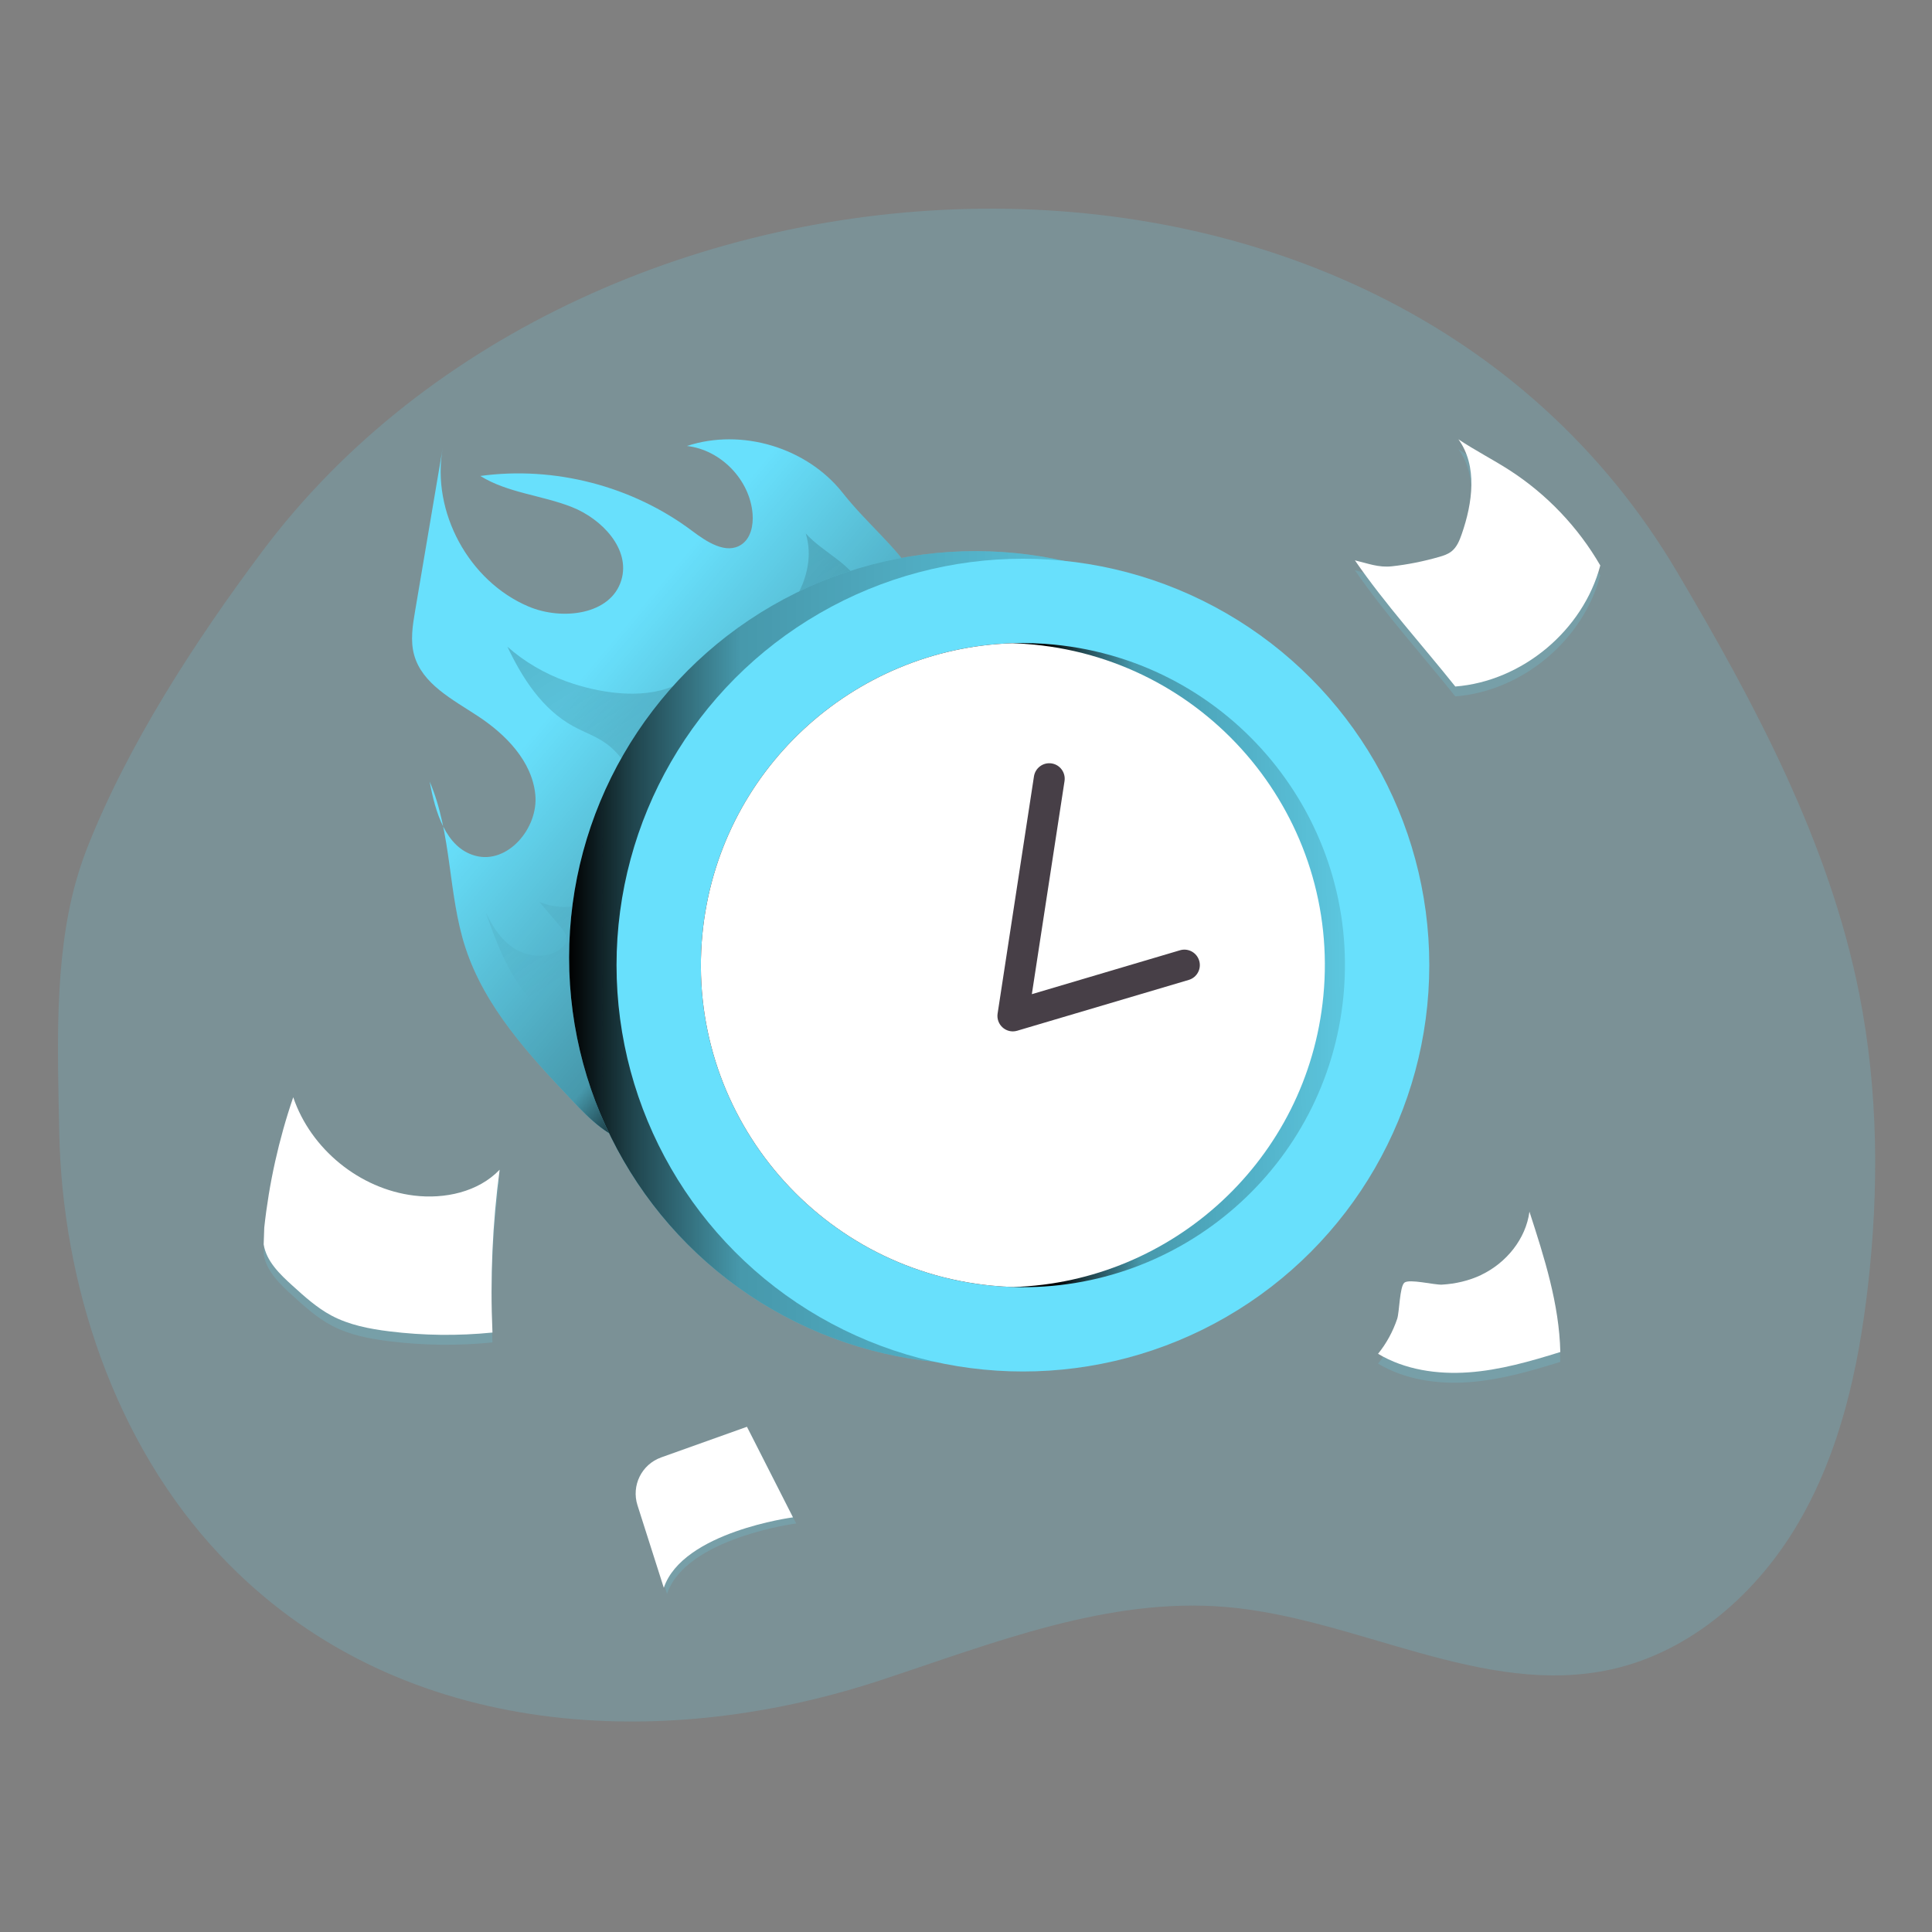 <svg transform="scale(1)" id="a4diQVy58X" xmlns="http://www.w3.org/2000/svg" xmlns:xlink="http://www.w3.org/1999/xlink" viewBox="0 0 500 500" class="pbimage_pbimage__wrapper__image__0LEis false"><rect x="0" y="0" width="500" height="500" fill="#808080" stroke="none"/><title>Deadline 1</title><defs><style> .cls-1{fill:url(#linear-gradient-a4diQVy58X);} .cls-1, .cls-2, .cls-3, .cls-4, .cls-5, .cls-6, .cls-7, .cls-8{stroke-width:0px;} .cls-2{isolation:isolate;opacity:.18;} .cls-2, .cls-8{fill:#68e0fc;} .cls-3{fill:url(#linear-gradient-4-a4diQVy58X);} .cls-4{fill:url(#linear-gradient-2-a4diQVy58X);} .cls-5{fill:url(#linear-gradient-3-a4diQVy58X);} .cls-6{fill:#473f47;} .cls-7{fill:#fff;}
 .cls-2, .cls-8{fill:#68E0FC;}
 .cls-7{fill:#FFFFFF;}
 .cls-6{fill:#473F47;}</style><linearGradient id="linear-gradient-a4diQVy58X" x1="-1824.28" y1="1692.31" x2="-1891.26" y2="1748.87" gradientTransform="translate(2040 1926) scale(1 -1)" gradientUnits="userSpaceOnUse"><stop offset="0" stop-color="#000" style="stop-color: rgb(0, 0, 0);"></stop><stop offset=".08" stop-color="#000" stop-opacity=".69" style="stop-color: rgb(0, 0, 0);"></stop><stop offset=".21" stop-color="#000" stop-opacity=".32" style="stop-color: rgb(0, 0, 0);"></stop><stop offset="1" stop-color="#000" stop-opacity="0" style="stop-color: rgb(0, 0, 0);"></stop></linearGradient><linearGradient id="linear-gradient-2-a4diQVy58X" x1="-1943.52" y1="1853.86" x2="-1848.07" y2="1701.49" xlink:href="#linear-gradient-a4diQVy58X"></linearGradient><linearGradient id="linear-gradient-3-a4diQVy58X" x1="-1892.72" y1="1678.2" x2="-1682.38" y2="1678.2" xlink:href="#linear-gradient-a4diQVy58X"></linearGradient><linearGradient id="linear-gradient-4-a4diQVy58X" x1="-1767.86" y1="1676.33" x2="-1662.19" y2="1677.82" xlink:href="#linear-gradient-a4diQVy58X"></linearGradient></defs><path class="cls-2" id="background" d="M19.59,228.38c.8-2.91,1.74-5.77,2.83-8.57,10.5-26.9,28.24-54.14,45.48-77.16,85.13-113.66,289.35-124.5,366.15,5.4,20.26,34.26,39.35,70.03,47.11,109.07,4.97,25.02,5.15,50.85,2.21,76.19-2.44,21.04-7.15,42.22-17.79,60.54-10.63,18.32-27.85,33.6-48.53,38.18-33.18,7.34-65.89-13.27-99.76-16.14-30.61-2.6-60.28,9.37-89.46,18.98-58.2,19.16-126.3,14.84-170.81-32.32-27.44-29.07-40.97-70.31-41.7-109.8-.39-21.19-1.36-44,4.26-64.37h.01Z"></path><g id="clock"><path class="cls-8" d="M218.07,127.54c-9.26-11.72-26.11-16.79-40.29-12.12,8.79.99,16.32,8.79,16.99,17.61.22,2.94-.45,6.27-2.9,7.91-3.93,2.63-8.96-.7-12.74-3.54-15.49-11.63-35.64-16.85-54.83-14.22,7.12,4.41,15.92,4.97,23.71,8.05,7.79,3.08,15.21,10.89,12.79,18.91-2.71,9.01-15.35,10.5-24.01,6.83-15.47-6.55-25.19-24.5-22.22-41.03-2.38,14.05-4.76,28.11-7.14,42.16-.64,3.77-1.27,7.68-.26,11.36,2.06,7.55,9.98,11.57,16.51,15.87,7.26,4.77,14.02,11.69,14.86,20.34s-7.18,18.09-15.56,15.79c-7.66-2.1-10.36-11.38-11.78-19.19,5.78,13.48,4.69,28.96,9.23,42.91,5.03,15.47,16.52,27.84,27.68,39.67,4.57,4.84,9.63,9.96,16.19,11.05-3.09-39.23,14.13-79.52,44.61-104.41,7.42-6.05,15.6-11.29,21.93-18.47,18.39-20.84-.02-29.34-12.78-45.49h0Z"></path><path class="cls-1" d="M218.07,127.54c-9.26-11.72-26.11-16.79-40.29-12.12,8.79.99,16.32,8.79,16.99,17.61.22,2.94-.45,6.27-2.9,7.91-3.93,2.63-8.96-.7-12.74-3.54-15.49-11.63-35.64-16.85-54.83-14.22,7.12,4.41,15.92,4.97,23.71,8.05,7.79,3.08,15.21,10.89,12.79,18.91-2.71,9.01-15.35,10.5-24.01,6.83-15.47-6.55-25.19-24.5-22.22-41.03-2.38,14.05-4.76,28.11-7.14,42.16-.64,3.77-1.27,7.68-.26,11.36,2.06,7.55,9.98,11.57,16.51,15.87,7.26,4.77,14.02,11.69,14.86,20.34s-7.18,18.09-15.56,15.79c-7.66-2.1-10.36-11.38-11.78-19.19,5.78,13.48,4.69,28.96,9.23,42.91,5.03,15.47,16.52,27.84,27.68,39.67,4.57,4.84,9.63,9.96,16.19,11.05-3.09-39.23,14.13-79.52,44.61-104.41,7.42-6.05,15.6-11.29,21.93-18.47,18.39-20.84-.02-29.34-12.78-45.49h0Z"></path><path class="cls-4" d="M131.32,167.37c3.85,8.16,9.04,16.17,16.94,20.53,2.81,1.55,5.9,2.6,8.52,4.46,2.41,1.71,4.33,4.04,5.85,6.57,4.69,7.84,5.42,18.27.67,26.08-4.75,7.81-15.28,11.99-23.69,8.41,1.82,2.15,3.64,4.3,5.45,6.45.89,1.05,1.84,2.33,1.54,3.67-.17.78-.75,1.41-1.37,1.91-3.24,2.6-8.14,2.35-11.73.24-3.59-2.11-6.03-5.74-7.76-9.52,3.71,10.65,8.2,22.24,18.14,27.57,4.41,2.36,9.49,3.21,14.5,3.38,1.85.06,3.75.03,5.5-.61,4.35-1.58,6.55-6.32,8.3-10.62,6.51-15.98,13.01-31.96,19.52-47.95,2.91-7.15,5.97-14.53,11.58-19.83,5.19-4.91,12.31-7.77,16.44-13.6,3.03-4.28,4.07-9.67,4.29-14.9.1-2.31.05-4.68-.71-6.86-2.31-6.65-10.07-9.47-14.78-14.7,2.88,9.29-2.61,19.38-10.14,25.53-6.83,5.58-16.02,10.55-24.17,14.01-8.31,3.53-19.48,1.7-27.67-1.26-5.57-2.01-10.79-5.03-15.23-8.97h0Z"></path><circle class="cls-8" cx="252.45" cy="247.8" r="105.17"></circle><circle class="cls-5" cx="252.45" cy="247.8" r="105.17"></circle><circle class="cls-8" cx="264.73" cy="249.77" r="105.17"></circle><path class="cls-3" d="M347.68,257.8c-4.25,43.96-41.93,76.63-85.44,75.28-1.83-.06-3.68-.17-5.53-.35-45.81-4.43-79.36-45.16-74.93-90.97,4.08-42.2,38.95-73.99,80.23-75.29,3.54-.11,7.12,0,10.74.35,45.82,4.44,79.37,45.17,74.93,90.98Z"></path><path class="cls-7" d="M342.48,257.8c-4.08,42.19-38.96,73.98-80.24,75.28-1.83-.06-3.68-.17-5.53-.35-45.81-4.43-79.36-45.16-74.93-90.97,4.08-42.2,38.95-73.99,80.23-75.29,1.83.06,3.68.17,5.53.35,45.82,4.44,79.37,45.17,74.94,90.98h0Z" fill="#FFFFFF"></path><path class="cls-6" d="M262.13,266.92c-.95,0-1.89-.34-2.63-.99-1.03-.9-1.53-2.27-1.32-3.62l9.41-61.39c.34-2.18,2.37-3.68,4.56-3.35,2.18.33,3.68,2.38,3.35,4.56l-8.46,55.16,38.34-11.36c2.12-.63,4.34.58,4.97,2.7.63,2.12-.58,4.34-2.7,4.97l-44.39,13.15c-.37.11-.76.17-1.14.17Z" fill="#473F47"></path></g><g id="paper"><path class="cls-2" d="M372.41,146.7c1.16-.33,2.33-.71,3.27-1.47,1.36-1.09,2.04-2.79,2.61-4.43,2.81-8.05,4.15-17.65-.85-24.55,4.29,2.88,8.92,5.22,13.26,8.02,9.61,6.21,17.72,14.72,23.45,24.63-4.43,16.8-20.2,29.97-37.52,31.33-8.61-10.79-18.16-21.29-25.98-32.65,3.34.78,6.08,1.92,9.56,1.54,4.08-.44,8.26-1.29,12.2-2.42Z"></path><path class="cls-2" d="M68.39,320.27c1.24-11.48,3.76-22.82,7.5-33.75,4.53,13.42,17.18,23.73,31.24,25.45,7.95.97,16.64-.91,22.18-6.69-1.86,13.95-2.49,28.07-1.86,42.14-8.86.89-17.81.79-26.64-.3-5.2-.64-10.46-1.65-15.08-4.12-3.73-2-6.9-4.87-10.03-7.71-3.29-2.98-6.77-6.31-7.46-10.69"></path><path class="cls-2" d="M383.38,332.47c6.44-3.08,11.5-9.27,12.44-16.34,3.84,11.84,7.71,23.88,7.99,36.32-7.74,2.41-15.61,4.68-23.7,5.26-8.09.58-16.51-.64-23.47-4.8,2.17-2.68,3.85-5.77,4.95-9.04.59-1.77.63-8.37,1.87-9.37,1.29-1.04,7.76.62,9.72.51,3.52-.2,7.02-1.01,10.21-2.53h0Z"></path><path class="cls-7" d="M372.41,144.14c1.16-.33,2.33-.71,3.27-1.47,1.36-1.09,2.04-2.79,2.61-4.43,2.81-8.05,4.15-17.65-.85-24.55,4.29,2.88,8.92,5.22,13.26,8.02,9.61,6.21,17.72,14.72,23.45,24.63-4.43,16.8-20.2,29.97-37.52,31.33-8.61-10.79-18.16-21.29-25.98-32.65,3.34.78,6.08,1.92,9.56,1.54,4.08-.44,8.26-1.29,12.2-2.42Z"></path><path class="cls-7" d="M68.39,317.71c1.24-11.48,3.76-22.82,7.5-33.75,4.53,13.42,17.18,23.73,31.24,25.45,7.95.97,16.64-.91,22.18-6.69-1.86,13.95-2.49,28.07-1.86,42.14-8.86.89-17.81.79-26.64-.3-5.2-.64-10.46-1.65-15.08-4.12-3.73-2-6.9-4.87-10.03-7.71-3.29-2.98-6.77-6.31-7.46-10.69"></path><path class="cls-7" d="M383.38,329.92c6.44-3.08,11.5-9.27,12.44-16.34,3.84,11.84,7.71,23.88,7.99,36.32-7.74,2.41-15.61,4.68-23.7,5.26s-16.51-.64-23.47-4.8c2.17-2.68,3.85-5.77,4.95-9.04.59-1.77.63-8.37,1.87-9.37,1.29-1.04,7.76.62,9.72.51,3.52-.2,7.02-1.01,10.21-2.53h0Z"></path><path class="cls-2" d="M171.93,378.76l22.21-7.93,11.91,23.44s-28.53,3.72-33.43,18.23l-6.81-21.36c-1.63-5.1,1.08-10.58,6.13-12.38h-.01Z"></path><path class="cls-7" d="M171.1,377.18l22.21-7.93,11.91,23.44s-28.53,3.72-33.43,18.23l-6.81-21.36c-1.63-5.1,1.08-10.58,6.13-12.38h-.01Z"></path></g></svg>